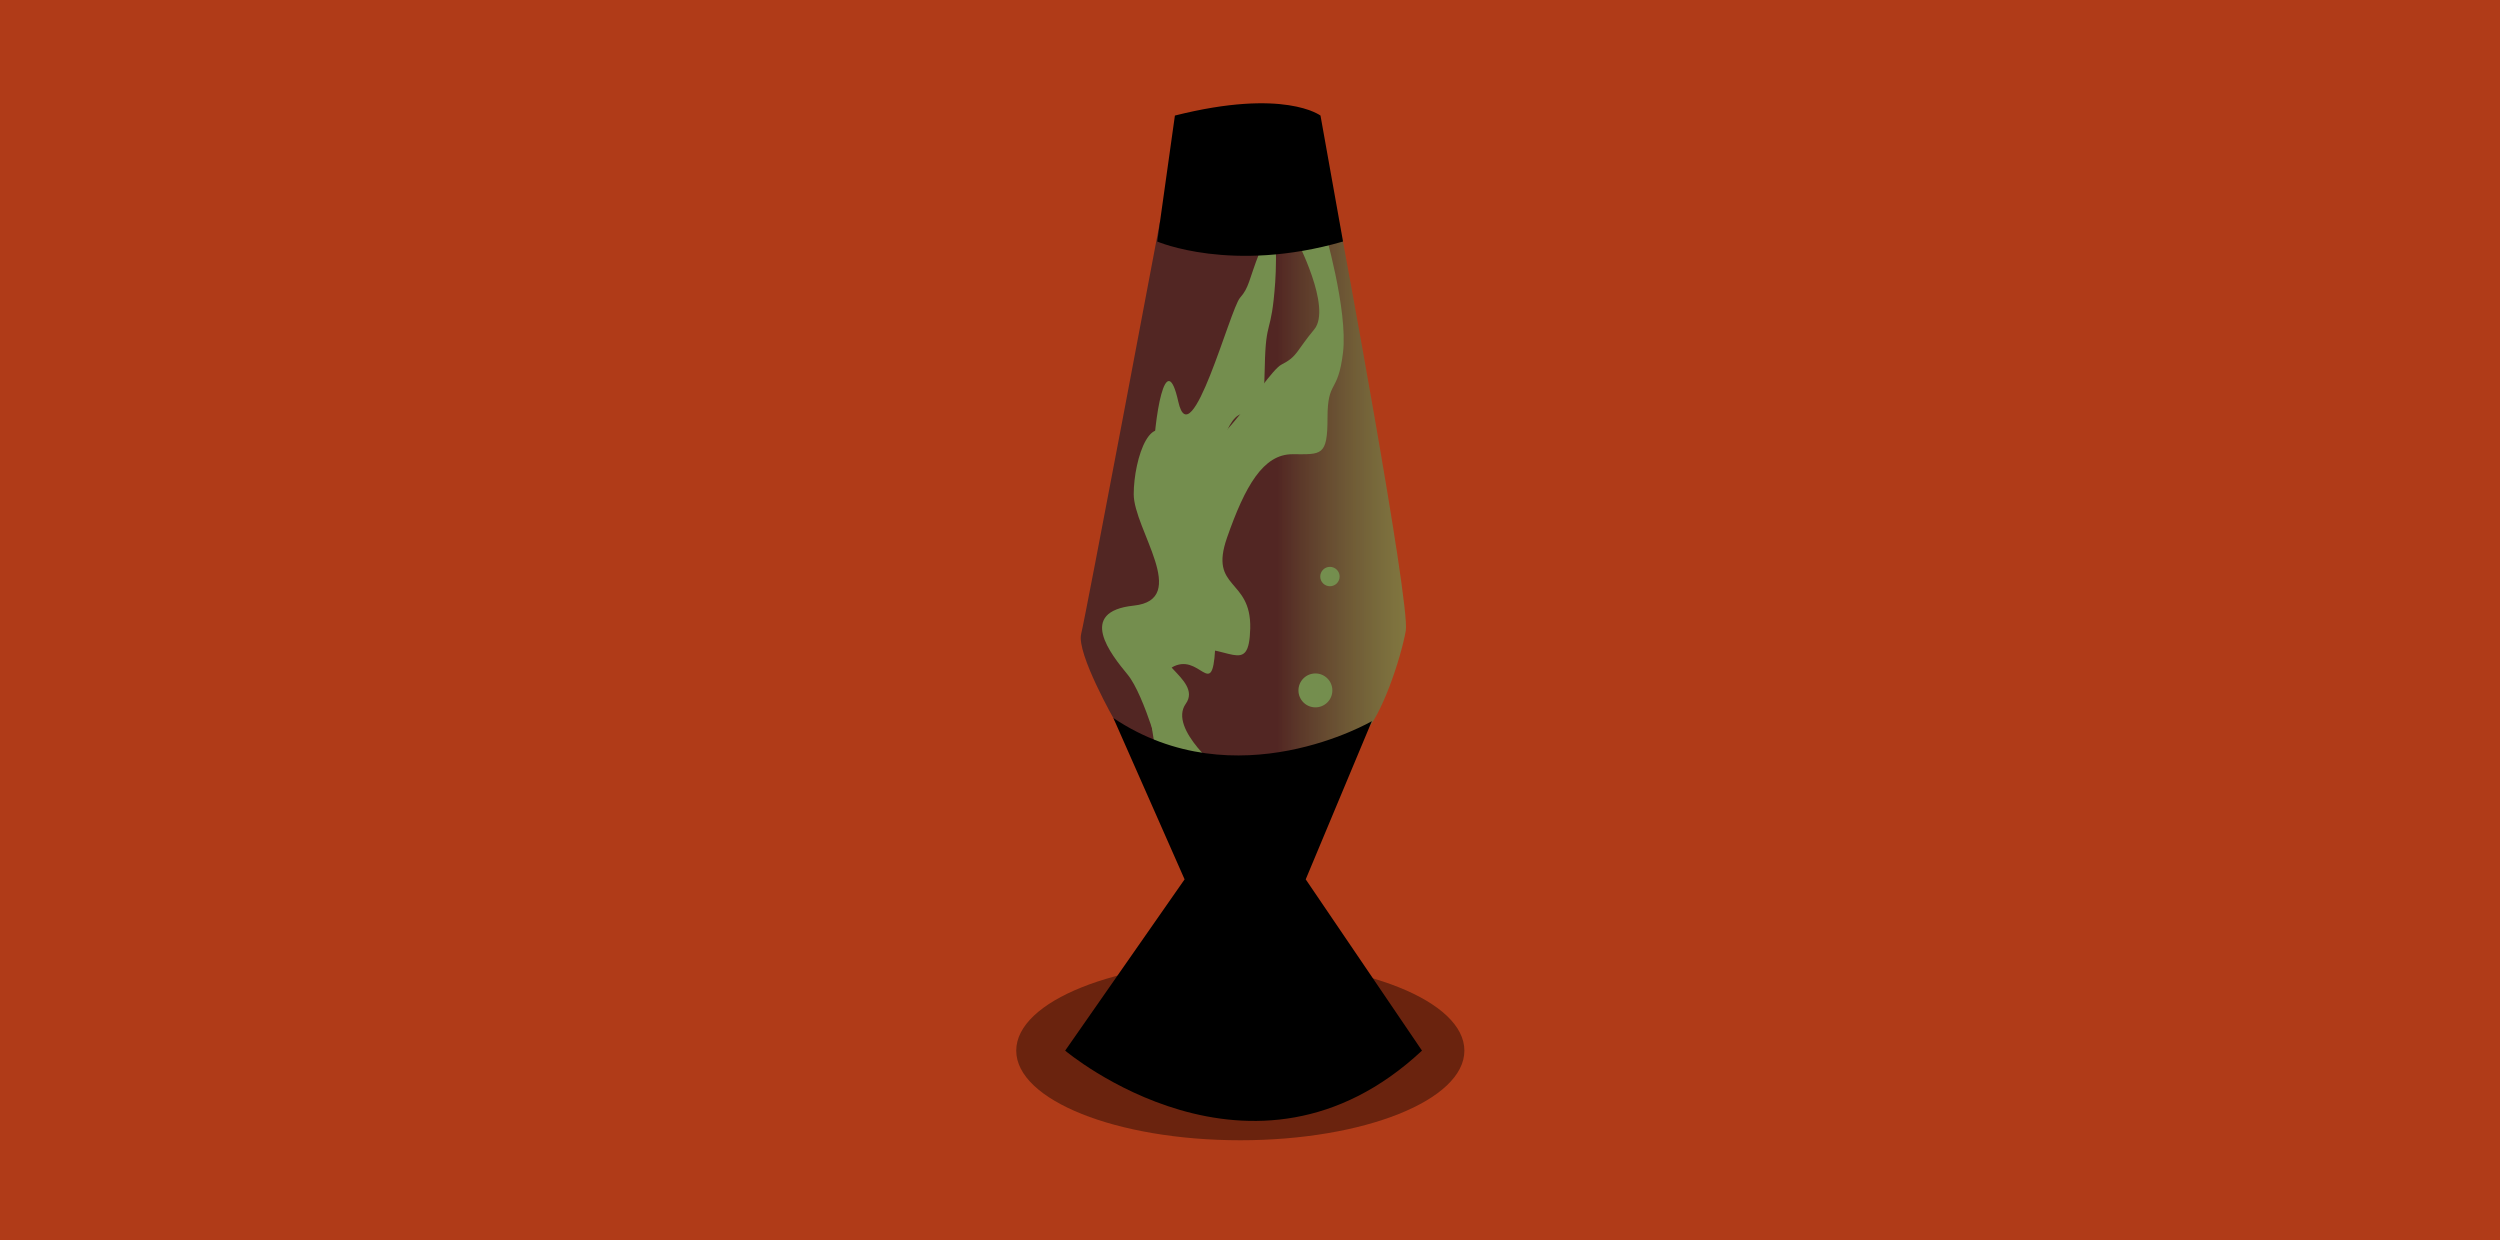 <svg xmlns="http://www.w3.org/2000/svg" xmlns:xlink="http://www.w3.org/1999/xlink" width="1032" height="512"><rect x="0" y="0" style="fill:#b03b18" width="1500" height="512"></rect> <defs> <linearGradient id="grad1" x1="60%" y1="0%" x2="100%" y2="0%"><stop offset="0%" style="stop-color:#522623;stop-opacity:1"></stop> <stop offset="100%" style="stop-color:#748e4e;stop-opacity:.75"></stop> </linearGradient> </defs> <path style="fill:url(#grad1);" d="M460.3,297.7c0,0-16-28-14-36c2-8,32.5-170,32.5-170h74.1c0,0,29.4,157.4,27.4,168.7 c-2,11.3-10.1,35.8-17.4,42.3S491.7,343,460.3,297.7z"></path> <path style="fill:#748e4e; stroke:#ffffff; stroke-width:0" opacity="1" d="M535,98.5c0,0,15,28.5,7.5,37.5s-6.8,11.1-13.5,14.5c-7.1,3.6-33.5,51.5-43.5,33.5s-17.5,5.5-17.5,20 s23.5,43.5,0,46s-9.5,20-2.5,28.5s14.5,36.6,14.5,36.6l25,3.9c0,0-23-18-15.5-28.5S469,271,488,268s27.6,12.1,28.1-8.7 c0.4-20.8-17.1-15.8-9.6-37.3s15-34.5,27-34.5s14.5,1,14.5-15s4.3-9.5,6.4-27S546.5,94,546.5,94L535,98.5z"></path> <path style="fill:#748e4e; stroke:#ffffff; stroke-width:0" opacity="1" d="M516.6,55.7c0,0,7.8,37.1,3.3,48.6s-4.2,14.3-8,18.6c-4.1,4.6-20.3,66.3-25.5,42.9s-10.1,6.9-10.4,25.7 c-0.4,18.8,12.2,56.6-1.2,59.6s-5.9,25.8-2.1,36.9c3.8,11.1,7.3,47.6,7.3,47.6l14.1,5.3c0,0-12.6-23.6-8.1-37.1 s-11.1-25.5-0.3-29.2c10.8-3.7,15.3,16,16.1-11c0.8-26.9-9.3-20.7-4.5-48.4c4.8-27.8,9.4-44.5,16.2-44.4c6.8,0.1,8.2,1.5,8.6-19.3 s2.7-12.3,4.3-34.9S523.3,50,523.3,50L516.6,55.7z"></path> <circle style="fill:#748e4e; stroke:#ffffff; stroke-width:0" opacity="1" cx="515" cy="136" r="4"></circle><circle style="fill:#748e4e; stroke:#ffffff; stroke-width:0" opacity="1" cx="549" cy="238" r="4"></circle><circle style="fill:#748e4e; stroke:#ffffff; stroke-width:0" opacity="1" cx="507" cy="157" r="6"></circle><circle style="fill:#748e4e; stroke:#ffffff; stroke-width:0" opacity="1" cx="543" cy="285" r="7"></circle><circle style="fill:#748e4e; stroke:#ffffff; stroke-width:0" opacity="1" cx="537" cy="162" r="2"></circle> <ellipse opacity="0.4" cx="512" cy="433.7" rx="92.5" ry="37"></ellipse> <path d="M485,47.7l-7.3,52c0,0,30.7,13.3,76.7,0l-9.3-52C545,47.7,530.3,36.3,485,47.7z"></path> <path d="M459.6,296.4L489,363l-49.3,70.7c0,0,77.3,65.3,147.3,0L539,363l27.3-65.3 C566.3,297.7,510.3,330.4,459.6,296.4z"></path> </svg>